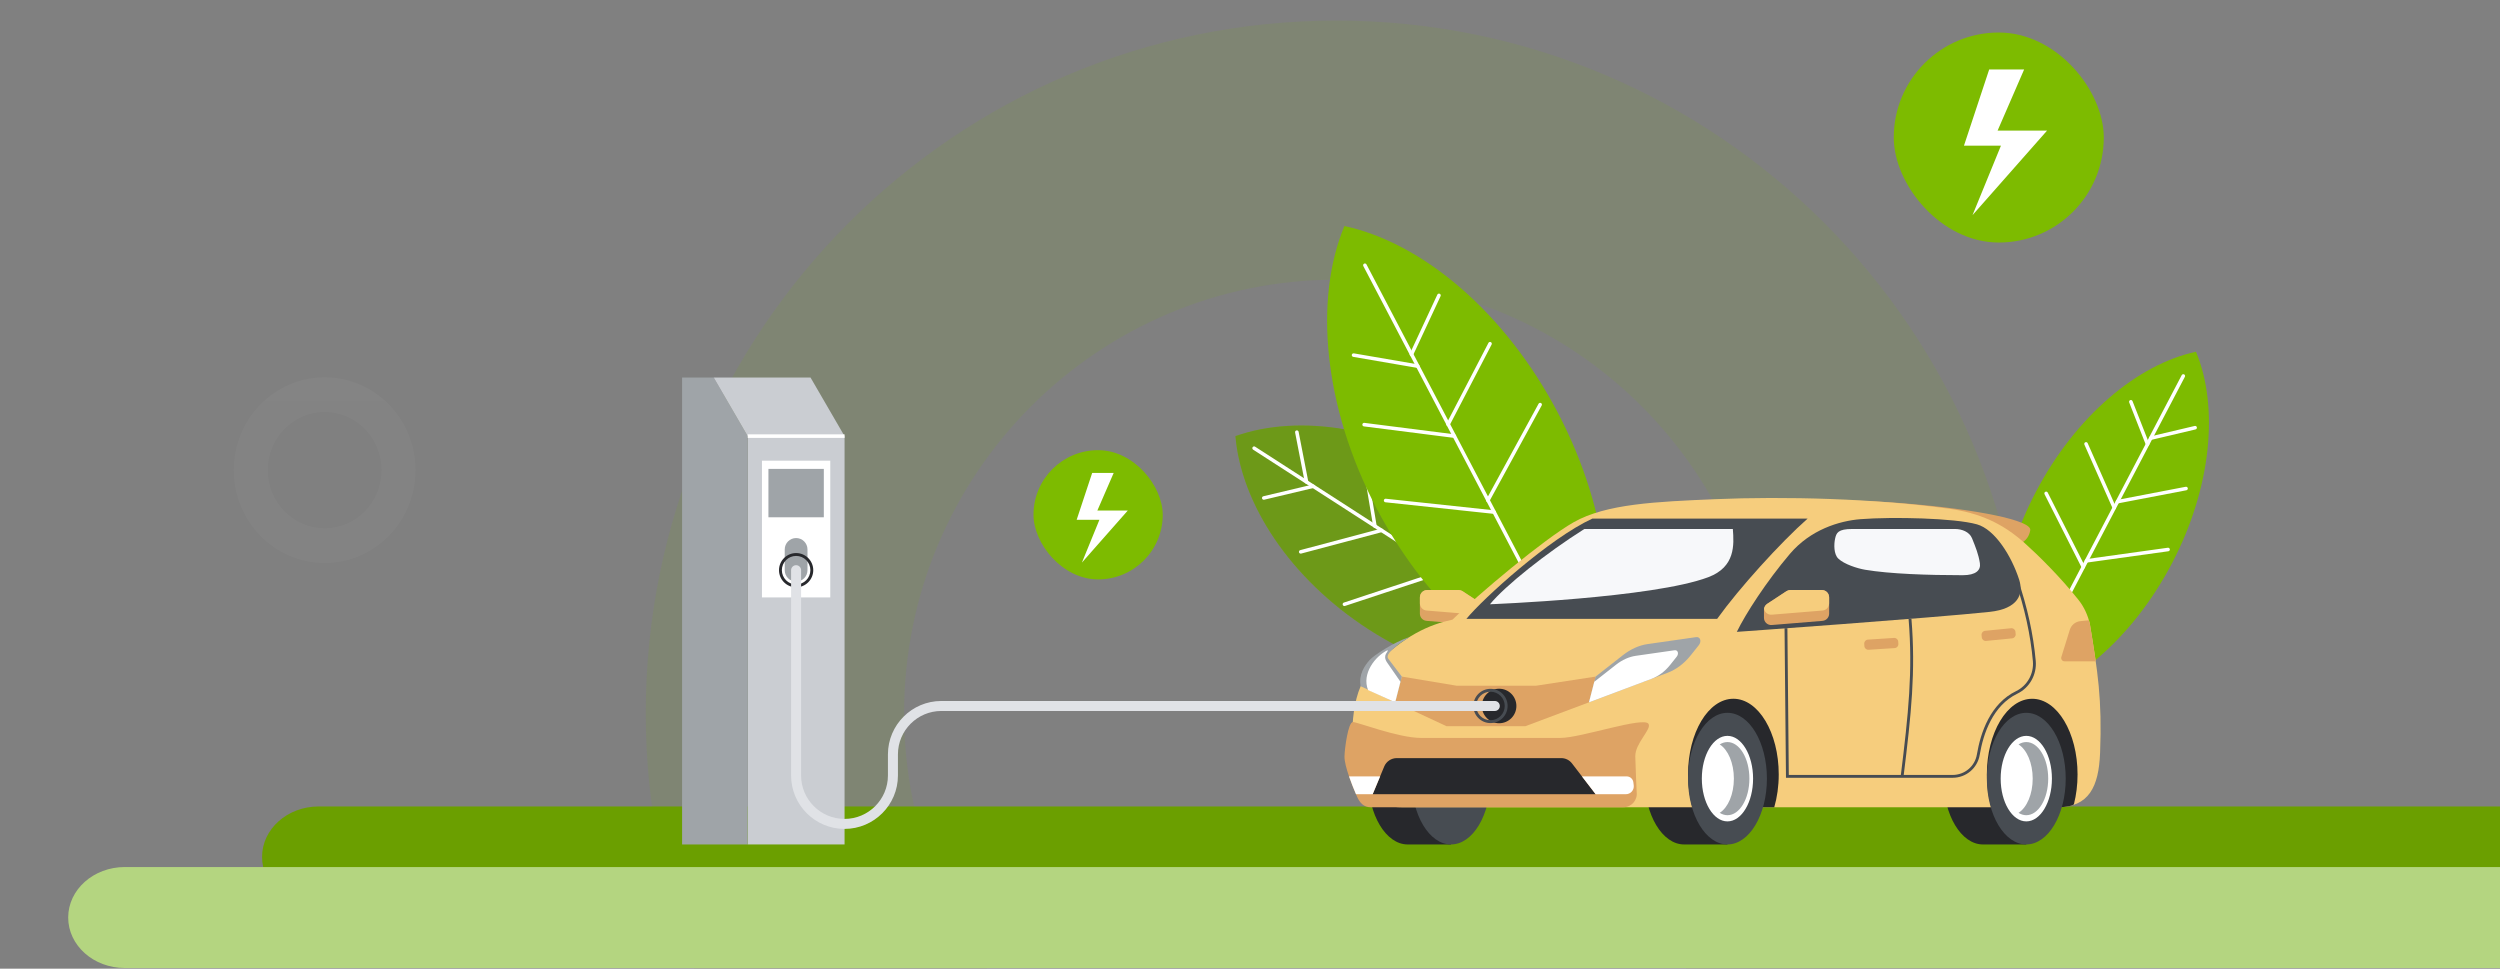  <svg
      width="351"
      height="136"
      viewBox="0 0 351 136"
      fill="none"
      xmlns="http://www.w3.org/2000/svg"
    >
      <rect x="0" y="0" width="351" height="136" fill="#808080" stroke="none"/>
      <g clip-path="url(#clip0_1311_41449)">
        <path
          opacity="0.1"
          d="M90.664 100.139C90.663 46.429 134.077 2.888 187.631 2.888C241.184 2.888 284.598 46.429 284.598 100.139C284.598 153.849 241.184 197.389 187.631 197.389C134.077 197.389 90.664 153.849 90.664 100.139ZM248.324 100.139C248.324 66.521 221.151 39.268 187.631 39.268C154.11 39.268 126.937 66.521 126.937 100.139C126.937 133.757 154.11 161.01 187.631 161.01C221.151 161.01 248.324 133.757 248.324 100.139Z"
          fill="#7DBB00"
        />
        <path
          fill-rule="evenodd"
          clip-rule="evenodd"
          d="M44.746 113.226H439.391C443.783 113.226 447.344 116.4 447.344 120.315C447.344 124.229 443.783 127.403 439.391 127.403H44.746C40.353 127.403 36.793 124.229 36.793 120.315C36.793 116.4 40.353 113.226 44.746 113.226Z"
          fill="#6B9F00"
        />
        <path
          fill-rule="evenodd"
          clip-rule="evenodd"
          d="M17.527 121.732H466.042C470.435 121.732 473.995 124.906 473.995 128.82C473.995 132.735 470.435 135.909 466.042 135.909H17.527C13.135 135.909 9.574 132.735 9.574 128.82C9.574 124.906 13.135 121.732 17.527 121.732Z"
          fill="#B4D580"
        />
        <rect
          x="265.883"
          y="4.564"
          width="29.487"
          height="29.487"
          rx="14.743"
          fill="#7DBB00"
        />
        <path
          d="M280.465 18.332L284.189 9.753H279.282L275.742 20.449H280.933L276.942 30.206L287.411 18.332H280.465Z"
          fill="white"
        />
        <path
          d="M173.453 61.231C174.264 70.726 181.114 81.241 192.19 88.385C203.267 95.53 215.672 97.427 224.658 94.25C223.846 84.755 216.996 74.24 205.92 67.095C194.843 59.951 182.438 58.054 173.453 61.231Z"
          fill="#7DBB00"
        />
        <path
          d="M173.453 61.231C174.264 70.726 181.114 81.241 192.19 88.385C203.267 95.53 215.672 97.427 224.658 94.25C223.846 84.755 216.996 74.24 205.92 67.095C194.843 59.951 182.438 58.054 173.453 61.231Z"
          fill="#474C52"
          fill-opacity="0.3"
        />
        <path
          d="M224.656 94.501C224.609 94.501 224.563 94.487 224.52 94.461L175.943 63.135C175.826 63.06 175.793 62.906 175.868 62.789C175.943 62.672 176.099 62.639 176.214 62.714L224.792 94.04C224.909 94.115 224.942 94.269 224.867 94.386C224.82 94.461 224.738 94.501 224.656 94.501V94.501Z"
          fill="white"
        />
        <path
          d="M188.759 85.09C188.654 85.09 188.556 85.022 188.521 84.917C188.476 84.786 188.549 84.643 188.68 84.601L202.762 79.946C202.893 79.901 203.036 79.974 203.078 80.105C203.122 80.236 203.05 80.379 202.919 80.421L188.836 85.076C188.811 85.085 188.785 85.088 188.757 85.088L188.759 85.09Z"
          fill="white"
        />
        <path
          d="M182.62 77.73C182.51 77.73 182.407 77.656 182.379 77.543C182.344 77.41 182.423 77.272 182.557 77.237L193.907 74.221C194.04 74.186 194.178 74.266 194.214 74.399C194.249 74.533 194.169 74.671 194.036 74.706L182.685 77.721C182.664 77.726 182.643 77.73 182.62 77.73Z"
          fill="white"
        />
        <path
          d="M177.434 70.167C177.319 70.167 177.219 70.09 177.19 69.975C177.158 69.84 177.242 69.707 177.375 69.674L184.304 68.027C184.44 67.994 184.573 68.078 184.606 68.212C184.639 68.347 184.555 68.481 184.421 68.513L177.492 70.16C177.473 70.165 177.452 70.167 177.434 70.167Z"
          fill="white"
        />
        <path
          d="M193.04 74.111C192.92 74.111 192.813 74.024 192.792 73.903L190.855 62.321C190.831 62.185 190.925 62.054 191.061 62.033C191.199 62.01 191.327 62.103 191.348 62.239L193.285 73.821C193.309 73.957 193.215 74.088 193.079 74.109C193.065 74.111 193.051 74.111 193.037 74.111H193.04Z"
          fill="white"
        />
        <path
          d="M183.437 67.917C183.32 67.917 183.215 67.833 183.191 67.713L181.832 60.721C181.806 60.586 181.895 60.455 182.031 60.427C182.167 60.401 182.298 60.49 182.326 60.625L183.685 67.618C183.711 67.753 183.622 67.884 183.486 67.912C183.47 67.915 183.453 67.917 183.437 67.917Z"
          fill="white"
        />
        <path
          d="M188.756 31.738C184.468 42.012 185.793 57.096 193.255 71.344C200.715 85.593 212.36 95.275 223.245 97.603C227.533 87.329 226.208 72.245 218.746 57.996C211.286 43.748 199.641 34.065 188.756 31.738V31.738Z"
          fill="#7DBB00"
        />
        <path
          d="M223.241 97.856C223.15 97.856 223.064 97.806 223.019 97.722L191.411 37.357C191.347 37.235 191.394 37.083 191.516 37.018C191.637 36.954 191.79 37.001 191.855 37.123L223.464 97.488C223.527 97.61 223.48 97.762 223.358 97.828C223.321 97.846 223.281 97.856 223.241 97.856Z"
          fill="white"
        />
        <path
          d="M199.054 51.662C199.04 51.662 199.026 51.662 199.012 51.657L189.996 50.106C189.86 50.083 189.769 49.954 189.792 49.816C189.816 49.68 189.944 49.589 190.082 49.612L199.098 51.163C199.234 51.187 199.325 51.316 199.302 51.454C199.281 51.575 199.175 51.662 199.056 51.662H199.054Z"
          fill="white"
        />
        <path
          d="M209.78 72.149C209.78 72.149 209.761 72.149 209.752 72.149L194.516 70.521C194.378 70.507 194.28 70.383 194.294 70.245C194.308 70.107 194.432 70.006 194.57 70.022L209.806 71.651C209.944 71.665 210.042 71.789 210.028 71.927C210.014 72.055 209.906 72.151 209.78 72.151V72.149Z"
          fill="white"
        />
        <path
          d="M204.197 61.482C204.197 61.482 204.176 61.482 204.164 61.482L191.492 59.867C191.354 59.851 191.259 59.725 191.275 59.587C191.291 59.449 191.418 59.353 191.556 59.369L204.228 60.983C204.366 61 204.462 61.126 204.445 61.264C204.429 61.39 204.321 61.484 204.197 61.484V61.482Z"
          fill="white"
        />
        <path
          d="M198.168 50.017C198.133 50.017 198.096 50.01 198.063 49.993C197.937 49.935 197.883 49.785 197.941 49.661L201.803 41.366C201.862 41.24 202.012 41.186 202.136 41.245C202.262 41.303 202.316 41.453 202.257 41.577L198.395 49.872C198.353 49.963 198.262 50.017 198.168 50.017Z"
          fill="white"
        />
        <path
          d="M208.894 70.504C208.854 70.504 208.812 70.495 208.775 70.474C208.653 70.408 208.609 70.256 208.674 70.134L216.015 56.686C216.081 56.564 216.235 56.52 216.354 56.585C216.476 56.651 216.52 56.803 216.455 56.924L209.114 70.373C209.07 70.457 208.983 70.504 208.894 70.504Z"
          fill="white"
        />
        <path
          d="M203.308 59.84C203.268 59.84 203.229 59.831 203.193 59.812C203.072 59.749 203.023 59.597 203.086 59.475L208.979 48.141C209.042 48.02 209.194 47.971 209.315 48.034C209.437 48.097 209.486 48.249 209.423 48.371L203.53 59.704C203.486 59.791 203.399 59.84 203.308 59.84Z"
          fill="white"
        />
        <path
          d="M308.316 49.387C311.532 57.093 310.538 68.406 304.943 79.092C299.347 89.78 290.614 97.041 282.45 98.786C279.234 91.08 280.228 79.768 285.824 69.082C291.419 58.394 300.152 51.132 308.316 49.387Z"
          fill="#7DBB00"
        />
        <path
          d="M282.447 99.04C282.407 99.04 282.367 99.03 282.33 99.011C282.208 98.948 282.159 98.796 282.224 98.672L306.312 52.67C306.375 52.548 306.527 52.499 306.651 52.565C306.773 52.628 306.822 52.78 306.756 52.904L282.669 98.906C282.624 98.993 282.538 99.04 282.447 99.04V99.04Z"
          fill="white"
        />
        <path
          d="M292.942 78.994C292.818 78.994 292.71 78.902 292.694 78.778C292.675 78.64 292.771 78.514 292.906 78.495L304.362 76.902C304.5 76.883 304.626 76.979 304.645 77.115C304.664 77.253 304.568 77.379 304.432 77.398L292.977 78.991C292.965 78.991 292.953 78.994 292.942 78.994Z"
          fill="white"
        />
        <path
          d="M297.297 70.684C297.18 70.684 297.075 70.6 297.051 70.481C297.025 70.345 297.114 70.214 297.25 70.189L306.874 68.343C307.01 68.317 307.141 68.406 307.166 68.542C307.192 68.677 307.103 68.808 306.967 68.834L297.344 70.68C297.327 70.682 297.311 70.684 297.297 70.684Z"
          fill="white"
        />
        <path
          d="M301.961 61.771C301.846 61.771 301.744 61.694 301.718 61.577C301.685 61.441 301.769 61.308 301.905 61.275L308.137 59.803C308.27 59.771 308.406 59.855 308.439 59.991C308.471 60.126 308.387 60.26 308.251 60.292L302.02 61.764C302.001 61.769 301.98 61.771 301.961 61.771Z"
          fill="white"
        />
        <path
          d="M292.496 79.845C292.405 79.845 292.316 79.794 292.271 79.707L287.055 69.386C286.992 69.262 287.041 69.113 287.165 69.049C287.289 68.986 287.438 69.035 287.502 69.159L292.718 79.48C292.781 79.604 292.732 79.754 292.608 79.817C292.571 79.836 292.533 79.845 292.496 79.845Z"
          fill="white"
        />
        <path
          d="M296.845 71.534C296.749 71.534 296.658 71.477 296.616 71.384L292.65 62.424C292.594 62.298 292.65 62.151 292.779 62.094C292.905 62.038 293.053 62.094 293.109 62.223L297.074 71.183C297.13 71.309 297.074 71.456 296.945 71.513C296.913 71.526 296.878 71.534 296.845 71.534Z"
          fill="white"
        />
        <path
          d="M301.513 62.621C301.412 62.621 301.319 62.56 301.279 62.462L298.94 56.502C298.888 56.373 298.951 56.228 299.082 56.177C299.211 56.125 299.356 56.188 299.407 56.319L301.747 62.28C301.798 62.408 301.735 62.553 301.604 62.605C301.574 62.617 301.543 62.621 301.513 62.621Z"
          fill="white"
        />
        <path
          d="M200.285 87.169L207.408 87.752C208 87.801 208.505 87.333 208.505 86.741V85.632C208.505 85.291 208.332 84.97 208.046 84.783L205.342 83.008C205.176 82.9 204.984 82.842 204.785 82.842H200.367C199.805 82.842 199.351 83.295 199.351 83.857V86.156C199.351 86.685 199.756 87.125 200.282 87.167L200.285 87.169Z"
          fill="#DEA364"
        />
        <path
          d="M199.355 83.857V84.709C199.355 85.237 199.76 85.677 200.289 85.719L207.412 86.302C207.945 86.346 208.408 85.972 208.495 85.462C208.448 85.186 208.289 84.938 208.053 84.781L205.351 83.005C205.185 82.898 204.991 82.839 204.794 82.839H200.375C199.814 82.839 199.36 83.296 199.36 83.855L199.355 83.857Z"
          fill="#F6CD7D"
        />
        <path
          d="M249.781 71.531C249.886 70.263 257.866 69.887 267.604 70.691C277.343 71.496 285.294 73.035 285.048 74.444C284.784 75.95 283.619 77.499 276.557 76.987C266.811 76.28 249.678 72.799 249.783 71.531H249.781Z"
          fill="#DEA364"
        />
        <path
          d="M197.642 100.082C194.585 100.082 192.105 104.217 192.105 109.322C192.105 114.426 194.585 118.562 197.642 118.562H203.727V100.084H197.642V100.082Z"
          fill="#27282C"
        />
        <path
          d="M278.408 100.082C275.351 100.082 272.871 104.217 272.871 109.322C272.871 114.426 275.351 118.562 278.408 118.562H284.493V100.084H278.408V100.082Z"
          fill="#27282C"
        />
        <path
          d="M236.451 100.081C233.394 100.081 230.914 104.217 230.914 109.322C230.914 114.426 233.394 118.562 236.451 118.562H242.535V100.084H236.451V100.081Z"
          fill="#27282C"
        />
        <path
          d="M203.724 118.56C206.782 118.56 209.262 114.423 209.262 109.32C209.262 104.217 206.782 100.08 203.724 100.08C200.666 100.08 198.187 104.217 198.187 109.32C198.187 114.423 200.666 118.56 203.724 118.56Z"
          fill="#474C52"
        />
        <path
          d="M294.852 105.722C295.15 98.105 294.518 94.311 293.4 87.494C293.128 86.462 292.686 85.314 291.839 84.247C289.247 80.979 286.127 77.915 284.274 76.258C281.17 73.479 277.939 72.017 273.63 71.423C263.225 69.991 250.567 69.666 240.738 70.087C232.555 70.438 225.506 70.726 220.933 73.327C216.755 75.704 207.414 83.543 203.929 86.998C200.867 87.653 197.025 89.118 192.48 94.058C189.264 97.555 189.879 104.241 189.879 107.378C189.879 111.806 193.105 113.341 196.953 113.341H288.805C293.292 113.341 294.668 110.457 294.85 105.724L294.852 105.722Z"
          fill="#F6CD7D"
        />
        <path
          d="M223.575 72.808C217.525 75.594 208.25 84.006 205.883 86.888H241.089C244.16 82.598 249.978 76.177 253.794 72.808H223.575V72.808Z"
          fill="#474C52"
        />
        <path
          d="M251.302 77.765C248.015 81.634 245.08 86.175 243.851 88.713C243.851 88.713 271.408 86.753 279.35 85.906C283.334 85.48 284.146 83.431 283.491 81.391C282.419 78.053 280.08 74.324 277.563 73.617C274.417 72.733 265.721 72.541 261.242 72.89C258.219 73.126 254.179 74.378 251.302 77.765V77.765Z"
          fill="#474C52"
        />
        <path
          d="M227.921 113.339H192.439C191.491 113.339 190.909 112.721 190.53 111.853C189.945 110.513 188.738 107.584 188.766 106.197C188.787 105.104 189.278 101.429 189.931 101.373C190.467 101.329 196.294 103.603 199.485 103.603H219.097C221.982 103.603 230.822 100.54 231.458 101.642C231.898 102.407 229.561 104.358 229.594 106.192C229.622 107.708 229.79 111.215 229.79 111.215C229.933 112.34 229.058 113.336 227.923 113.336L227.921 113.339Z"
          fill="#DEA364"
        />
        <path
          d="M224.026 111.507H192.726L194.343 107.617C194.64 106.904 195.337 106.438 196.111 106.438H219.193C219.787 106.438 220.349 106.714 220.711 107.187L224.026 111.507V111.507Z"
          fill="#27282C"
        />
        <path
          d="M215.63 96.28H204.551L196.818 94.991L195.887 98.603L203.087 101.957H214.166L223.097 98.603L224.031 94.991L215.63 96.28Z"
          fill="#DEA364"
        />
        <path
          d="M196.817 94.992L195.883 98.603L191.032 96.346C190.735 94.655 191.619 93.443 192.29 92.671C192.875 92.002 195.787 90.112 197.862 89.45C197.926 89.517 194.218 91.501 194.91 92.481L196.817 94.992V94.992Z"
          fill="#9FA4A8"
        />
        <path
          d="M249.106 113.338C249.508 111.944 249.735 110.382 249.735 108.73C249.735 102.863 246.883 98.105 243.367 98.105C239.851 98.105 237 102.863 237 108.73C237 110.382 237.224 111.944 237.629 113.338H249.108H249.106Z"
          fill="#27282C"
        />
        <path
          d="M242.537 118.56C245.595 118.56 248.074 114.423 248.074 109.32C248.074 104.217 245.595 100.08 242.537 100.08C239.479 100.08 237 104.217 237 109.32C237 114.423 239.479 118.56 242.537 118.56Z"
          fill="#474C52"
        />
        <path
          d="M242.535 115.324C244.522 115.324 246.133 112.635 246.133 109.319C246.133 106.002 244.522 103.314 242.535 103.314C240.548 103.314 238.937 106.002 238.937 109.319C238.937 112.635 240.548 115.324 242.535 115.324Z"
          fill="white"
        />
        <path
          d="M289.204 113.339C289.711 113.339 291.115 113.154 291.183 112.888C291.508 111.61 291.688 110.207 291.688 108.733C291.688 102.866 288.836 98.108 285.32 98.108C281.805 98.108 278.953 102.866 278.953 108.733C278.953 110.385 279.178 111.947 279.582 113.341H289.204V113.339Z"
          fill="#27282C"
        />
        <path
          d="M284.49 118.56C287.548 118.56 290.027 114.423 290.027 109.32C290.027 104.217 287.548 100.08 284.49 100.08C281.432 100.08 278.953 104.217 278.953 109.32C278.953 114.423 281.432 118.56 284.49 118.56Z"
          fill="#474C52"
        />
        <path
          d="M284.492 115.324C286.479 115.324 288.09 112.635 288.09 109.319C288.09 106.002 286.479 103.314 284.492 103.314C282.505 103.314 280.894 106.002 280.894 109.319C280.894 112.635 282.505 115.324 284.492 115.324Z"
          fill="white"
        />
        <path
          d="M222.441 74.27C217.056 77.669 211.322 82.245 209.191 84.837C209.191 84.837 232.095 83.969 239.85 81.035C243.661 79.594 243.46 76.492 243.291 74.27H222.439H222.441Z"
          fill="#F7F8FA"
        />
        <path
          d="M203.7 91.255C203.585 93.033 204.014 95.571 203.501 95.569C202.233 95.562 196.867 92.743 196.867 91.915C196.867 91.087 202.865 87.576 204.549 87.576C205.214 87.576 203.887 88.341 203.7 91.258V91.255Z"
          fill="#F6CD7D"
        />
        <path
          d="M234.128 94.46L223.094 98.603L224.025 94.991L227.87 91.976C228.939 91.139 230.135 90.6 231.302 90.432L238.135 89.452C238.718 89.368 238.942 90.049 238.507 90.591L237.335 92.06C236.453 93.164 235.323 94.011 234.126 94.46H234.128Z"
          fill="#9FA4A8"
        />
        <path
          d="M231.906 95.296L223.094 98.606L223.837 95.721L226.909 93.312C227.763 92.643 228.717 92.215 229.651 92.079L235.108 91.295C235.574 91.228 235.751 91.772 235.405 92.205L234.47 93.377C233.765 94.259 232.862 94.935 231.906 95.293V95.296Z"
          fill="white"
        />
        <path
          d="M196.623 95.719L195.884 98.603L192.08 96.891C191.149 94.557 193.105 92.126 194.803 91.289C195.023 91.494 194.052 91.89 194.698 92.94L196.623 95.719Z"
          fill="white"
        />
        <path
          d="M228.384 109.003H222.105L224.028 111.506H228.274C228.943 111.506 229.46 110.919 229.376 110.255L229.322 109.829C229.261 109.359 228.861 109.006 228.386 109.006L228.384 109.003Z"
          fill="white"
        />
        <path
          d="M193.772 109.003L192.724 111.504H190.378C190.09 110.833 189.718 109.92 189.402 109.003H193.772Z"
          fill="white"
        />
        <path
          d="M262.252 89.802L265.926 89.564C266.229 89.545 266.49 89.774 266.51 90.077L266.531 90.407C266.551 90.71 266.322 90.971 266.018 90.991L262.344 91.228C262.04 91.248 261.779 91.019 261.76 90.715L261.738 90.386C261.719 90.082 261.948 89.822 262.252 89.802Z"
          fill="#DEA364"
        />
        <path
          d="M278.703 88.565L282.367 88.203C282.67 88.173 282.939 88.393 282.968 88.696L283.001 89.024C283.031 89.327 282.81 89.595 282.508 89.625L278.844 89.987C278.541 90.017 278.272 89.797 278.243 89.494L278.21 89.166C278.18 88.863 278.4 88.594 278.703 88.565Z"
          fill="#DEA364"
        />
        <path
          d="M294.243 92.851H289.859C289.543 92.851 289.318 92.547 289.412 92.245L290.603 88.416C290.808 87.754 291.393 87.279 292.083 87.209L293.283 87.089C293.326 87.225 293.363 87.361 293.398 87.494C293.723 89.48 294.009 91.209 294.24 92.851H294.243Z"
          fill="#DEA364"
        />
        <path
          d="M274.491 74.27C275.447 74.27 276.507 74.675 276.872 75.571C277.384 76.836 277.787 77.833 277.976 79.07C278.128 80.064 277.41 80.759 275.569 80.759C270.68 80.759 265.295 80.574 261.865 79.994C260.778 79.809 258.92 79.222 258.094 78.422C257.451 77.8 257.477 76.434 257.643 75.645C257.823 74.803 258.066 74.27 260.055 74.27H274.491V74.27Z"
          fill="#F7F8FA"
        />
        <path
          d="M284.492 104.185C284.109 104.185 283.741 104.304 283.402 104.517C284.565 105.252 285.391 107.123 285.391 109.32C285.391 111.516 284.565 113.388 283.402 114.122C283.741 114.338 284.109 114.455 284.492 114.455C286.191 114.455 287.568 112.155 287.568 109.32C287.568 106.485 286.191 104.185 284.492 104.185V104.185Z"
          fill="#9FA4A8"
        />
        <path
          d="M242.539 104.185C242.156 104.185 241.788 104.304 241.449 104.517C242.612 105.252 243.437 107.123 243.437 109.32C243.437 111.516 242.612 113.388 241.449 114.122C241.788 114.338 242.156 114.455 242.539 114.455C244.237 114.455 245.615 112.155 245.615 109.32C245.615 106.485 244.237 104.185 242.539 104.185V104.185Z"
          fill="#9FA4A8"
        />
        <path
          d="M274.14 109.205H250.752L250.551 88.201L250.951 88.196L251.147 108.803H274.138C275.838 108.803 277.275 107.594 277.555 105.928C278.075 102.833 279.453 98.777 283.062 97.032C284.627 96.274 285.575 94.585 285.418 92.83C285.09 89.144 284.25 85.319 282.922 81.457L283.301 81.326C284.641 85.216 285.486 89.076 285.818 92.793C285.989 94.713 284.952 96.561 283.238 97.39C279.782 99.062 278.456 102.99 277.951 105.991C277.637 107.851 276.035 109.201 274.138 109.201L274.14 109.205Z"
          fill="#474C52"
        />
        <path
          d="M267.257 109.029L266.859 108.98C267.949 100.159 268.567 94.273 267.966 86.904L268.366 86.872C268.972 94.278 268.349 100.185 267.257 109.029V109.029Z"
          fill="#474C52"
        />
        <path
          d="M210.478 101.544C211.816 101.544 212.901 100.459 212.901 99.12C212.901 97.782 211.816 96.697 210.478 96.697C209.139 96.697 208.054 97.782 208.054 99.12C208.054 100.459 209.139 101.544 210.478 101.544Z"
          fill="#27282C"
        />
        <path
          d="M209.264 101.522C207.938 101.522 206.859 100.444 206.859 99.117C206.859 97.791 207.938 96.712 209.264 96.712C210.59 96.712 211.669 97.791 211.669 99.117C211.669 100.444 210.59 101.522 209.264 101.522ZM209.264 97.115C208.16 97.115 207.262 98.013 207.262 99.117C207.262 100.221 208.16 101.12 209.264 101.12C210.368 101.12 211.266 100.221 211.266 99.117C211.266 98.013 210.368 97.115 209.264 97.115Z"
          fill="#474C52"
        />
        <path
          d="M255.88 87.169L248.757 87.752C248.165 87.801 247.66 87.333 247.66 86.741V85.632C247.66 85.291 247.833 84.97 248.118 84.783L250.823 83.008C250.989 82.9 251.18 82.842 251.379 82.842H255.798C256.36 82.842 256.813 83.295 256.813 83.857V86.156C256.813 86.685 256.409 87.125 255.882 87.167L255.88 87.169Z"
          fill="#DEA364"
        />
        <path
          d="M256.807 83.857V84.709C256.807 85.237 256.403 85.677 255.874 85.719L248.751 86.302C248.218 86.346 247.754 85.972 247.668 85.462C247.715 85.186 247.874 84.938 248.11 84.781L250.812 83.005C250.978 82.898 251.172 82.839 251.369 82.839H255.787C256.349 82.839 256.803 83.296 256.803 83.855L256.807 83.857Z"
          fill="#F6CD7D"
        />
        <path
          d="M118.576 61.231H104.98V118.56H118.576V61.231Z"
          fill="#CACDD2"
        />
        <path
          d="M95.766 53.004H100.203L104.978 61.231L104.98 118.56H95.766V53.004Z"
          fill="#9FA4A8"
        />
        <path
          d="M118.574 61.231H104.98L100.203 53.004H113.797L118.574 61.231Z"
          fill="#CACDD2"
        />
        <path
          d="M106.979 83.877H116.57V64.68H106.979V83.877Z"
          fill="white"
        />
        <path
          d="M107.888 72.627H115.664V65.833H107.888V72.627Z"
          fill="#9FA4A8"
        />
        <path
          d="M111.774 75.542C112.655 75.542 113.371 76.258 113.371 77.139V80.057C113.371 80.939 112.655 81.654 111.774 81.654C110.892 81.654 110.176 80.939 110.176 80.057V77.139C110.176 76.258 110.892 75.542 111.774 75.542Z"
          fill="#9FA4A8"
        />
        <path
          d="M118.576 60.981H104.98V61.482H118.576V60.981Z"
          fill="white"
        />
        <path
          d="M111.776 82.458C110.45 82.458 109.371 81.379 109.371 80.053C109.371 78.727 110.45 77.648 111.776 77.648C113.102 77.648 114.181 78.727 114.181 80.053C114.181 81.379 113.102 82.458 111.776 82.458ZM111.776 78.051C110.672 78.051 109.773 78.949 109.773 80.053C109.773 81.157 110.672 82.055 111.776 82.055C112.88 82.055 113.778 81.157 113.778 80.053C113.778 78.949 112.88 78.051 111.776 78.051Z"
          fill="#27282C"
        />
        <path
          d="M118.57 116.379C114.434 116.379 111.07 113.015 111.07 108.879V80.054C111.07 79.666 111.384 79.352 111.772 79.352C112.16 79.352 112.474 79.666 112.474 80.054V108.879C112.474 112.241 115.209 114.976 118.57 114.976C121.932 114.976 124.666 112.241 124.666 108.879V105.917C124.666 101.781 128.03 98.418 132.166 98.418H209.87C210.259 98.418 210.572 98.731 210.572 99.119C210.572 99.508 210.259 99.821 209.87 99.821H132.166C128.805 99.821 126.07 102.556 126.07 105.917V108.879C126.07 113.015 122.706 116.379 118.57 116.379Z"
          fill="#E0E2E6"
        />
        <rect
          x="145.102"
          y="63.203"
          width="18.146"
          height="18.146"
          rx="9.073"
          fill="#7DBB00"
        />
        <path
          d="M154.071 71.675L156.362 66.397H153.342L151.164 72.978H154.358L151.903 78.983L158.345 71.675H154.071Z"
          fill="white"
        />
        <path
          opacity="0.03"
          d="M32.822 66.006C32.822 58.803 38.535 52.964 45.581 52.964C52.627 52.964 58.34 58.803 58.34 66.006C58.34 73.209 52.627 79.049 45.581 79.049C38.535 79.049 32.822 73.209 32.822 66.006ZM53.567 66.006C53.567 61.498 49.992 57.843 45.581 57.843C41.17 57.843 37.595 61.498 37.595 66.006C37.595 70.515 41.17 74.17 45.581 74.17C49.992 74.17 53.567 70.515 53.567 66.006Z"
          fill="url(#paint0_linear_1311_41449)"
        />
      </g>
      <defs>
        <linearGradient
          id="paint0_linear_1311_41449"
          x1="45.581"
          y1="52.964"
          x2="45.581"
          y2="70.259"
          gradientUnits="userSpaceOnUse"
        >
          <stop stop-color="white" />
          <stop offset="1" stop-color="white" stop-opacity="0.9" />
        </linearGradient>
        <clipPath id="clip0_1311_41449">
          <rect
            width="482"
            height="136.094"
            fill="white"
            transform="translate(0.5 0.527)"
          />
        </clipPath>
      </defs>
    </svg>